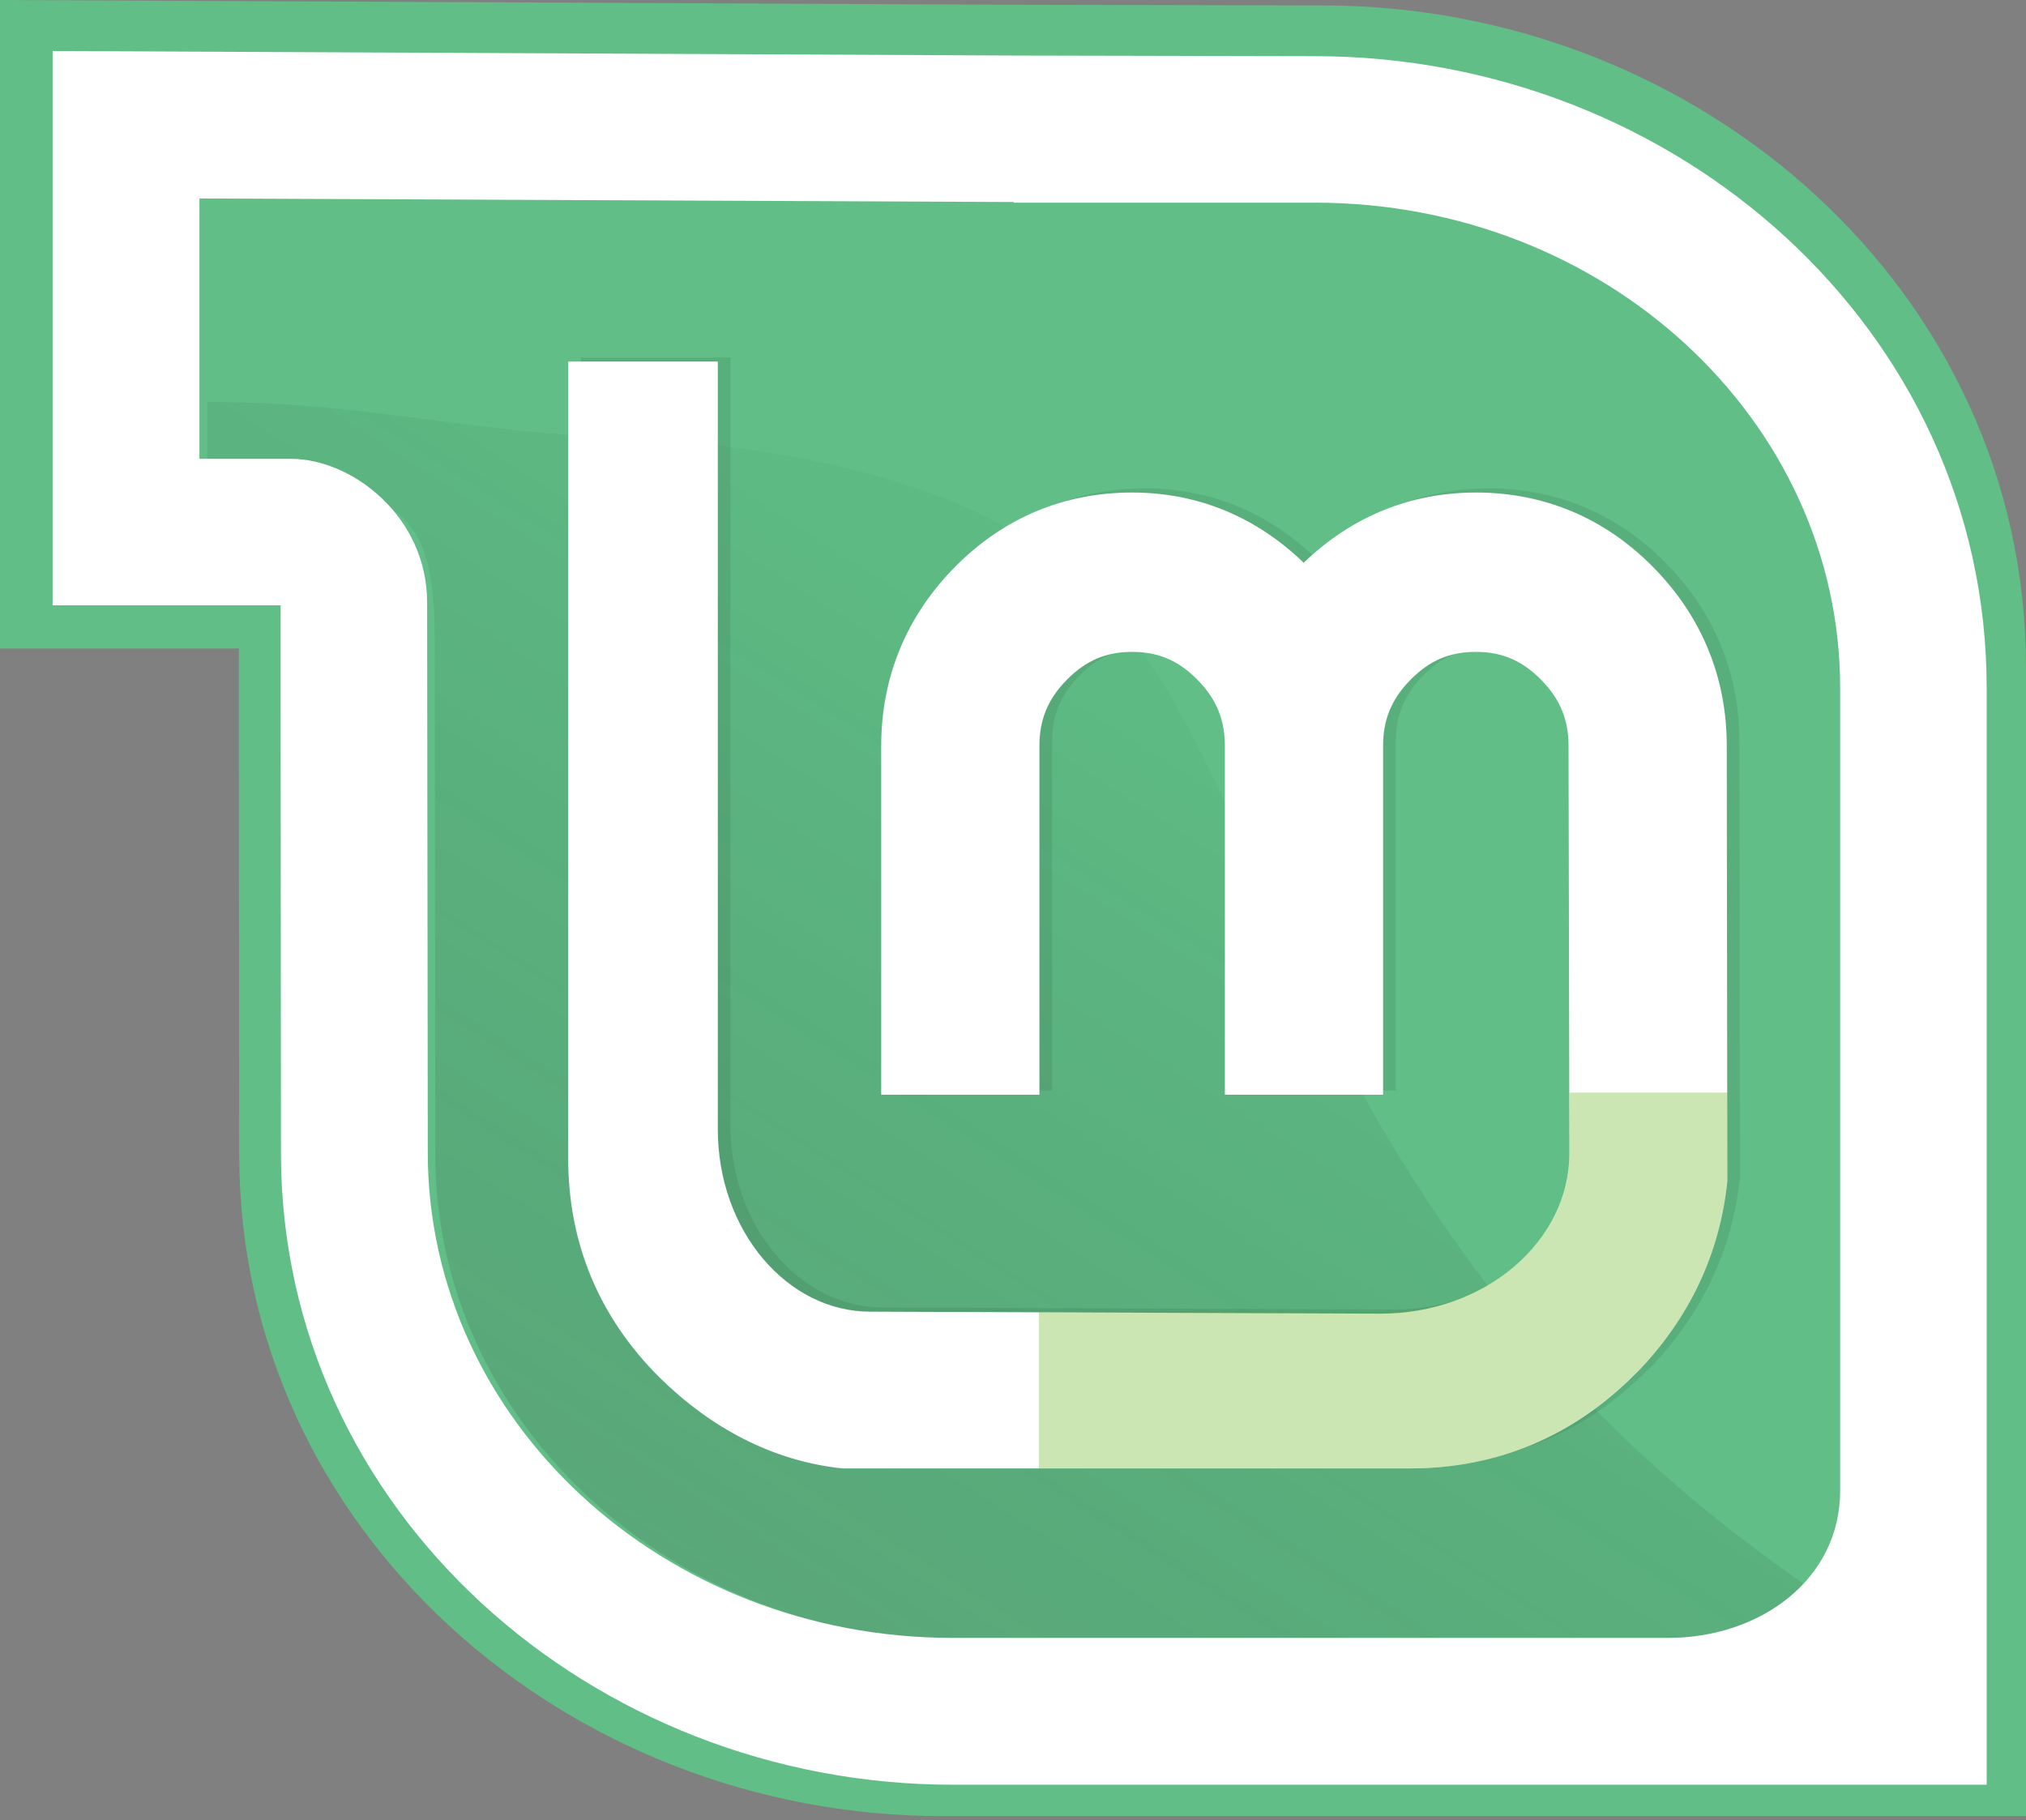 <?xml version="1.0" encoding="UTF-8" standalone="no"?>
<svg
   xmlns:dc="http://purl.org/dc/elements/1.1/"
   xmlns:cc="http://creativecommons.org/ns#"
   xmlns:rdf="http://www.w3.org/1999/02/22-rdf-syntax-ns#"
   xmlns:svg="http://www.w3.org/2000/svg"
   xmlns="http://www.w3.org/2000/svg"
   xmlns:sodipodi="http://sodipodi.sourceforge.net/DTD/sodipodi-0.dtd"
   xmlns:inkscape="http://www.inkscape.org/namespaces/inkscape"
   width="256px"
   height="230px"
   viewBox="0 0 256 230"
   version="1.1"
   preserveAspectRatio="xMidYMid"
   id="svg30"
   sodipodi:docname="14857762561551941182.svg"
   inkscape:version="1.0.1 (1.0.1+r74)">
  <rect x="0" y="0" width="256" height="230" fill="#808080" stroke="none"/>
  <sodipodi:namedview
     pagecolor="#ffffff"
     bordercolor="#666666"
     borderopacity="1"
     objecttolerance="10"
     gridtolerance="10"
     guidetolerance="10"
     inkscape:pageopacity="0"
     inkscape:pageshadow="2"
     inkscape:window-width="1920"
     inkscape:window-height="1029"
     id="namedview32"
     showgrid="false"
     inkscape:zoom="2.6347414"
     inkscape:cx="101.02598"
     inkscape:cy="148.29417"
     inkscape:window-x="0"
     inkscape:window-y="0"
     inkscape:window-maximized="1"
     inkscape:current-layer="svg30" />
  <defs
     id="defs12">
    <linearGradient
       x1="39.845"
       y1="48.849"
       x2="159.846"
       y2="164.304"
       id="linearGradient-1"
       gradientTransform="scale(1.068,0.937)"
       gradientUnits="userSpaceOnUse">
      <stop
         stop-color="#C7F994"
         offset="0%"
         id="stop2" />
      <stop
         stop-color="#87CF3E"
         offset="100%"
         id="stop4" />
    </linearGradient>
    <linearGradient
       x1="58.269"
       y1="217.339"
       x2="143.219"
       y2="114.275"
       id="linearGradient-2"
       gradientTransform="scale(1.137,0.88)"
       gradientUnits="userSpaceOnUse">
      <stop
         stop-color="#3D3D3D"
         offset="0%"
         id="stop7" />
      <stop
         stop-color="#000000"
         stop-opacity="0.114"
         offset="100%"
         id="stop9" />
    </linearGradient>
  </defs>
  <path
     d="M 30.223,145.851 30.181,96.677 V 81.951 H 0 V 0 L 127.272,0.599 167.085,0.685 C 214.732,0.685 256,36.73 256,84.335 V 229.501 H 119.138 c -47.604,2e-5 -88.915,-36.088 -88.915,-83.65 z"
     opacity="0.26"
     fill="#000000"
     id="path14"
     style="fill:#60be86;fill-opacity:1;opacity:1" />
  <path
     d="M 237.717,191.537 V 85.996 c 0,-35.26 -30.922,-63.843 -69.074,-63.843 H 129.044 v -0.085 L 21.945,21.6 v 38.509 h 16.44 c 11.476,0 13.503,7.922 13.503,18.887 l 0.085,68.079 c 0,35.26 30.922,63.843 69.032,63.843 h 94.094 c 12.063,0 22.618,-7.639 22.618,-19.38 z"
     fill="url(#linearGradient-1)"
     id="path16"
     style="fill:#60be86;fill-opacity:1" />
  <path
     d="M 228.378,200.453 C 204.315,183.871 187.273,164.823 172.917,139.607 144.618,87.331 151.235,61.38 81.158,55.261 c -20.224,0 -33.685,-4.476 -54.972,-4.476 v 7.413 c 2e-6,2.2e-5 8.412,4.269 15.806,4.269 11.026,2.2e-5 12.939,7.649 12.939,18.184 l 0.07,65.25 c -6e-6,33.878 29.755,61.336 66.372,61.336 h 90.361 c 6.633,0 12.591,-2.614 16.645,-6.784 z"
     opacity="0.175"
     fill="url(#linearGradient-2)"
     id="path18"
     style="fill:url(#linearGradient-2)" />
  <path
     d="m 144.633,61.715 c -8.587,0 -16.216,3.188 -22.346,9.38 -6.127,6.189 -9.344,13.916 -9.344,22.636 v 44.077 h 19.992 V 93.731 c 0,-3.342 1.091,-5.956 3.477,-8.366 2.394,-2.418 4.929,-3.513 8.221,-3.513 3.361,0 5.858,1.089 8.258,3.513 2.386,2.411 3.477,5.024 3.477,8.366 v 44.077 h 19.992 V 93.731 c 0,-3.342 1.091,-5.956 3.477,-8.366 2.399,-2.424 4.897,-3.513 8.258,-3.513 3.292,0 5.827,1.095 8.221,3.513 2.386,2.411 3.477,5.024 3.477,8.366 l 0.109,51.502 c 0,10.986 -10.462,20.246 -23.904,20.246 l -64.468,-0.253 c -10.373,0 -19.232,-10.096 -19.232,-23.071 V 45.169 H 73.393 V 145.885 c 0,10.686 3.91,20.057 11.517,27.634 6.502,6.418 14.321,10.215 23.107,11.155 v 0.362 h 71.784 c 11.031,0 20.722,-4.102 28.54,-12.061 h 0.036 c 6.649,-6.831 10.536,-15.017 11.481,-24.229 l -0.072,-55.015 c 0,-8.72 -3.217,-16.447 -9.344,-22.636 -6.13,-6.193 -13.76,-9.38 -22.346,-9.38 -8.429,0 -15.803,3.134 -21.767,8.873 -5.946,-5.73 -13.269,-8.873 -21.695,-8.873 z"
     fill-opacity="0.08"
     fill="#000000"
     id="path20" />
  <path
     d="m 143.037,62.24 c -8.587,0 -16.216,3.188 -22.346,9.38 -6.127,6.189 -9.344,13.916 -9.344,22.636 v 44.077 h 19.992 V 94.256 c 0,-3.342 1.091,-5.956 3.477,-8.366 2.394,-2.418 4.929,-3.513 8.221,-3.513 3.361,0 5.858,1.089 8.258,3.513 2.386,2.411 3.477,5.024 3.477,8.366 v 44.077 h 19.992 V 94.256 c 0,-3.342 1.091,-5.956 3.477,-8.366 2.399,-2.424 4.897,-3.513 8.258,-3.513 3.292,0 5.827,1.095 8.221,3.513 2.386,2.411 3.477,5.024 3.477,8.366 l 0.109,51.502 c 0,10.986 -10.462,20.246 -23.904,20.246 l -64.468,-0.253 c -10.373,0 -19.232,-10.096 -19.232,-23.071 V 45.694 H 71.796 V 146.41 c 0,10.686 3.91,20.057 11.517,27.634 6.502,6.418 14.321,10.578 23.107,11.517 l 71.784,-1.7e-4 c 11.031,0 20.722,-4.102 28.54,-12.061 h 0.036 c 6.649,-6.832 10.536,-15.017 11.481,-24.229 l -0.072,-55.015 c 0,-8.72 -3.217,-16.447 -9.344,-22.636 -6.13,-6.193 -13.76,-9.38 -22.346,-9.38 -8.429,0 -15.803,3.134 -21.767,8.873 -5.946,-5.73 -13.269,-8.873 -21.694,-8.873 z"
     fill="#ffffff"
     id="path22" />
  <path
     d="m 131.28,165.817 v 19.744 h 46.959 c 11.031,0 20.664,-4.114 28.482,-12.073 h 0.067 c 6.649,-6.832 10.528,-15.001 11.473,-24.213 v -11.206 h -19.944 v 7.671 c 0,10.986 -10.439,20.211 -23.88,20.211 l -43.157,-0.133 z"
     opacity="0.3"
     fill="#52a800"
     id="path24" />
  <path
     d="m 120.379,225.532 c -45.444,0 -84.88,-34.451 -84.88,-79.854 L 35.458,90.548 V 76.49 H 6.647 V 6.445 l 121.497,0.572 38.006,0.082 c 45.485,0 84.88,34.41 84.88,79.854 V 225.532 H 120.379 Z M 232.518,188.358 V 86.952 c 0,-33.878 -29.71,-61.341 -66.368,-61.341 h -38.047 v -0.082 L 25.201,25.08 v 32.898 h 11.527 c 7.826,0 17.243,7.354 17.243,18.147 l 0.082,69.513 c 0,33.878 29.71,61.341 66.327,61.341 h 90.406 c 11.59,0 21.732,-7.34 21.732,-18.62 z"
     fill="#ffffff"
     id="path26" />
</svg>
